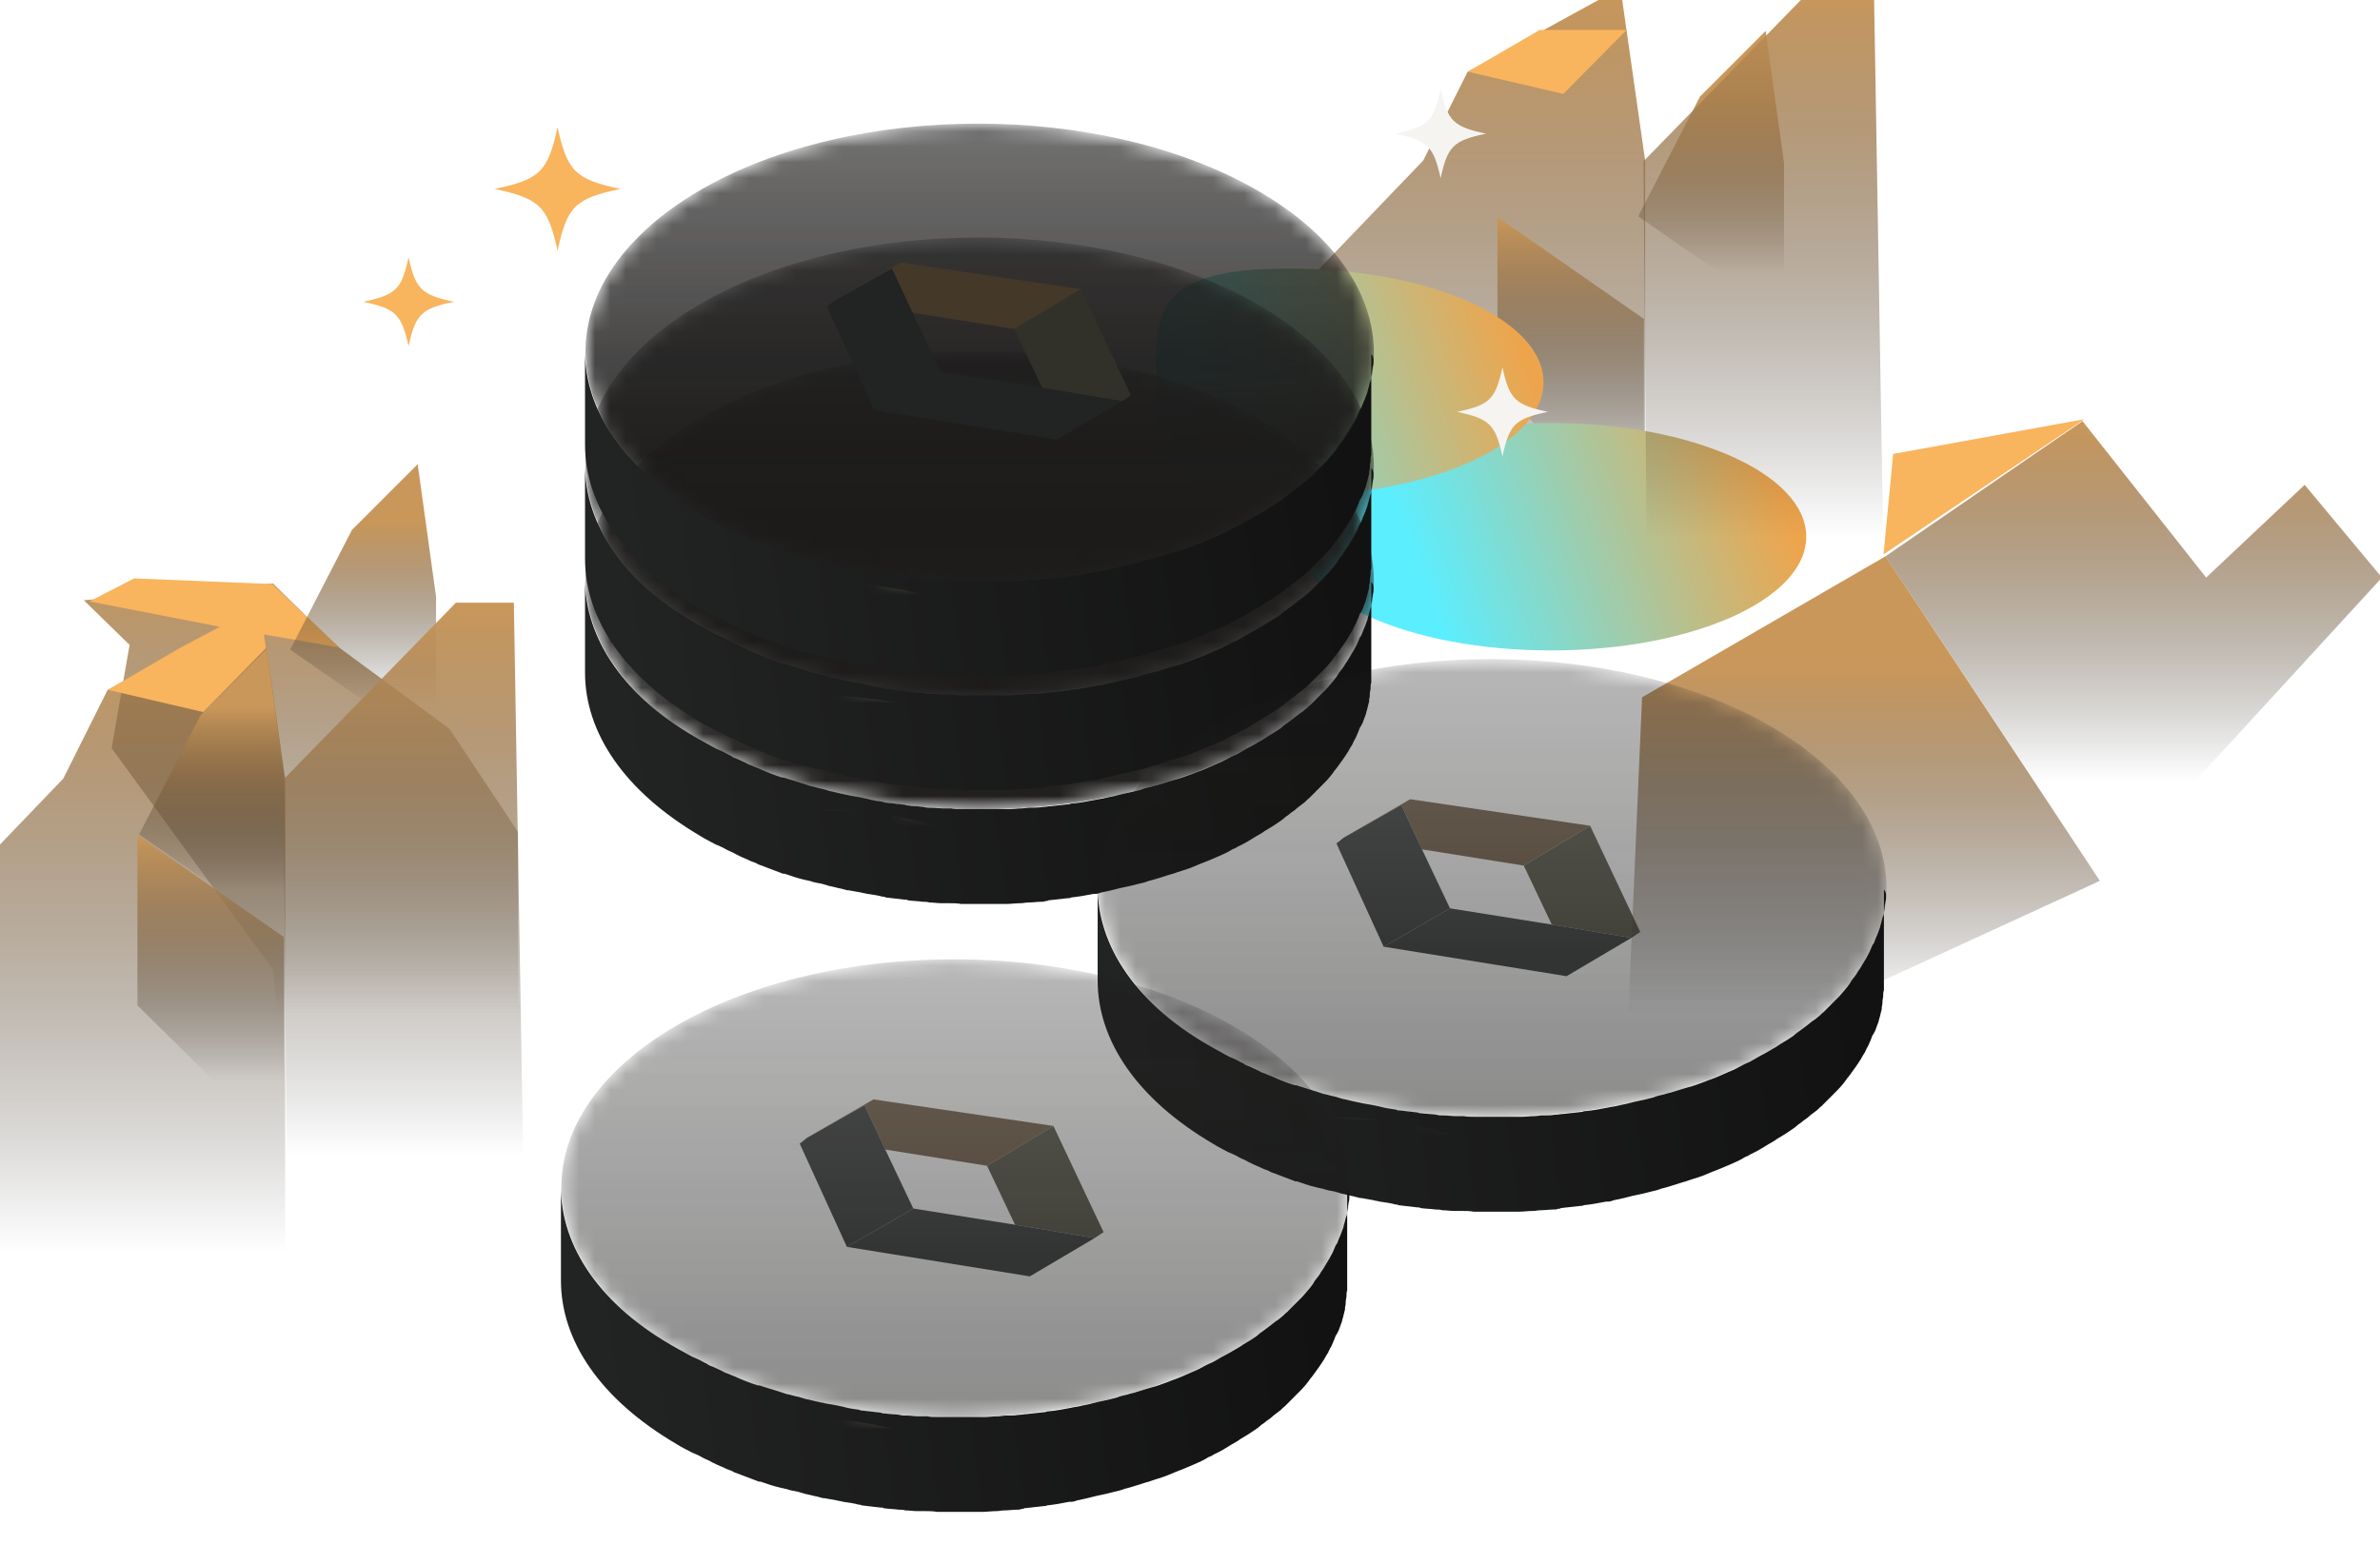 <svg xmlns="http://www.w3.org/2000/svg" width="154" height="100" fill="none" viewBox="0 0 154 100"><g clip-path="url(#clip0_264_12392)"><path fill="url(#paint0_linear_264_12392)" d="M-3.566 68.573V84.846L16.855 92.823L18.45 84.846V70.807V50.386L16.855 39.218L6.964 44.643L4.092 50.386L-3.566 58.363V68.573Z"/><path fill="url(#paint1_linear_264_12392)" d="M33.519 53.831V64.75L37.009 74.136L19 75.75L17.665 62.75L7.224 48.413L8.384 41.731L5.423 38.842L17.665 37.758L21.71 41.731L29.072 47.149L33.519 53.831Z"/><path fill="#F9B45E" d="M13.156 46.078L6.984 44.641L11.625 41.938L16.812 39.188L17.219 41.938L13.156 46.078Z"/><path fill="#F9B45E" d="M17.615 37.794L21.961 41.898L14.173 40.549L5.791 38.916L8.677 37.428L17.615 37.794Z"/><path fill="url(#paint2_linear_264_12392)" d="M18.372 60.639L8.893 54.042V65.058L18.372 74.409V60.639Z"/><path fill="url(#paint3_linear_264_12392)" d="M18.438 50.562L17.25 42L13 46.25L9 54L18.438 60.562V50.562Z"/><path fill="url(#paint4_linear_264_12392)" d="M28.214 38.6L27.026 30.037L22.776 34.287L18.776 42.037L28.214 48.6V38.6Z"/><path fill="url(#paint5_linear_264_12392)" d="M84.434 28.573V44.846L104.855 52.823L106.45 44.846V30.807V10.386L104.855 -0.782L94.964 4.643L92.092 10.386L84.434 18.363V28.573Z"/><path fill="#F9B45E" d="M101.156 6.078L94.984 4.641L99.625 1.938H105.25L101.156 6.078Z"/><path fill="url(#paint6_linear_264_12392)" d="M106.372 20.639L96.893 14.043V25.058L106.372 34.41V20.639Z"/><g filter="url(#filter0_f_264_12392)"><ellipse cx="100.348" cy="34.731" fill="url(#paint7_linear_264_12392)" rx="16.527" ry="7.359"/></g><g filter="url(#filter1_f_264_12392)"><path fill="url(#paint8_linear_264_12392)" d="M99.875 24.731C99.875 28.795 92.475 32.09 83.348 32.09C74.22 32.09 74.82 28.795 74.82 24.731C74.82 20.667 74.22 17.372 83.348 17.372C92.475 17.372 99.875 20.667 99.875 24.731Z"/></g><path fill="url(#paint9_linear_264_12392)" d="M115.438 10.562L114.25 2L110 6.25L106 14L115.438 20.562V10.562Z"/><path fill="url(#paint10_linear_264_12392)" d="M106.25 45.125L105.125 71.125L135.875 57L122 36L106.25 45.125Z"/><path fill="url(#paint11_linear_264_12392)" d="M117.5 -1L106.344 10.438L106.625 44.875L121.875 36.125L121.25 -1H117.5Z"/><path fill="#F9B45E" d="M122.5 29.375L121.875 35.875L134.875 27.125L122.5 29.375Z"/><path fill="#F6F4F1" fill-rule="evenodd" d="M94.281 26.65C96.398 26.207 96.765 25.846 97.217 23.769C97.668 25.846 98.064 26.207 100.153 26.65H100.154C100.154 26.65 100.154 26.65 100.153 26.65C100.154 26.651 100.154 26.651 100.154 26.651H100.153C98.036 27.094 97.669 27.454 97.217 29.532C96.765 27.454 96.37 27.094 94.281 26.651H94.279C94.28 26.651 94.28 26.65 94.28 26.65C94.28 26.65 94.28 26.65 94.279 26.65H94.281Z" clip-rule="evenodd"/><path fill="#F6F4F1" fill-rule="evenodd" d="M90.281 8.65C92.398 8.207 92.765 7.846 93.217 5.769C93.668 7.846 94.064 8.207 96.153 8.65H96.154C96.154 8.65 96.154 8.65 96.153 8.65C96.154 8.65 96.154 8.65 96.154 8.651H96.153C94.036 9.094 93.669 9.454 93.217 11.532C92.765 9.454 92.37 9.094 90.281 8.651H90.279C90.28 8.65 90.28 8.65 90.28 8.65C90.28 8.65 90.28 8.65 90.279 8.65H90.281Z" clip-rule="evenodd"/><path fill="url(#paint12_linear_264_12392)" d="M142.75 37.375L134.75 27.25L122 36L136 57.125L154.125 37.375L149.125 31.375L142.75 37.375Z"/><path fill="url(#paint13_linear_264_12392)" d="M88.87 38.081C88.87 38.221 88.87 38.361 88.823 38.453C88.823 38.547 88.777 38.686 88.777 38.779C88.777 38.919 88.731 39.011 88.731 39.151C88.731 39.244 88.684 39.383 88.638 39.476C88.592 39.616 88.592 39.709 88.545 39.848C88.499 39.941 88.499 40.081 88.453 40.174C88.406 40.313 88.36 40.406 88.314 40.546C88.267 40.639 88.221 40.778 88.175 40.871C88.128 41.011 88.082 41.15 87.989 41.243C87.943 41.336 87.897 41.476 87.85 41.569C87.804 41.708 87.711 41.848 87.665 41.941C87.619 42.034 87.572 42.127 87.48 42.266C87.387 42.406 87.294 42.592 87.202 42.731C87.155 42.824 87.063 42.917 87.016 43.01C86.924 43.196 86.785 43.336 86.646 43.522C86.599 43.615 86.553 43.661 86.507 43.754C86.321 44.033 86.09 44.266 85.858 44.545C85.812 44.591 85.719 44.684 85.673 44.731C85.487 44.917 85.302 45.103 85.117 45.289C85.024 45.382 84.931 45.475 84.839 45.568C84.7 45.661 84.607 45.8 84.468 45.893C84.375 45.986 84.236 46.079 84.097 46.172C83.958 46.265 83.819 46.404 83.68 46.498C83.541 46.59 83.448 46.684 83.309 46.776C83.171 46.87 83.031 46.962 82.892 47.102C82.754 47.195 82.615 47.288 82.475 47.381C82.337 47.474 82.151 47.567 82.012 47.66C81.827 47.8 81.641 47.892 81.41 48.032C81.039 48.264 80.622 48.45 80.251 48.683C80.159 48.729 80.02 48.822 79.881 48.869C79.556 49.008 79.278 49.194 78.954 49.334C78.861 49.38 78.722 49.427 78.63 49.473C78.213 49.659 77.796 49.845 77.379 49.985C77.286 50.031 77.24 50.031 77.147 50.078C76.776 50.217 76.406 50.357 76.035 50.45C75.896 50.496 75.711 50.543 75.572 50.589C75.386 50.636 75.155 50.729 74.969 50.775C74.784 50.822 74.599 50.868 74.46 50.915C74.228 50.961 74.043 51.008 73.811 51.101C73.626 51.147 73.44 51.194 73.255 51.24C73.023 51.287 72.838 51.333 72.606 51.38C72.421 51.426 72.236 51.473 72.05 51.519C71.819 51.566 71.587 51.612 71.402 51.659C71.216 51.705 71.077 51.705 70.892 51.752C70.429 51.845 69.919 51.938 69.456 51.984C69.363 51.984 69.317 51.984 69.224 52.031C68.807 52.077 68.39 52.124 67.973 52.17C67.834 52.17 67.648 52.217 67.463 52.217C67.185 52.263 66.907 52.263 66.629 52.263C66.444 52.263 66.305 52.31 66.12 52.31C65.841 52.31 65.563 52.356 65.239 52.356C65.1 52.356 64.915 52.356 64.776 52.356C64.544 52.356 64.266 52.356 64.034 52.356C63.849 52.356 63.71 52.356 63.525 52.356C63.247 52.356 62.969 52.356 62.737 52.356C62.598 52.356 62.413 52.356 62.274 52.356C62.042 52.356 61.764 52.356 61.532 52.31C61.347 52.31 61.208 52.31 61.023 52.31C60.745 52.31 60.513 52.263 60.235 52.263C60.096 52.263 59.911 52.263 59.772 52.217C59.447 52.17 59.123 52.17 58.799 52.124C58.706 52.124 58.66 52.124 58.567 52.077C58.15 52.031 57.733 51.984 57.362 51.938C57.316 51.938 57.223 51.938 57.177 51.891C56.853 51.845 56.482 51.798 56.158 51.705C56.019 51.659 55.88 51.659 55.741 51.612C55.462 51.566 55.231 51.519 54.953 51.473C54.814 51.426 54.675 51.426 54.536 51.38C54.258 51.333 53.98 51.24 53.702 51.194C53.563 51.147 53.377 51.101 53.239 51.054C52.961 51.008 52.729 50.915 52.451 50.868C52.312 50.822 52.173 50.775 52.034 50.729C51.617 50.589 51.246 50.496 50.829 50.357C50.736 50.31 50.69 50.31 50.597 50.31C50.134 50.171 49.671 49.985 49.254 49.799C49.068 49.706 48.883 49.659 48.698 49.566C48.559 49.52 48.42 49.473 48.281 49.38C48.095 49.287 47.864 49.194 47.678 49.101C47.539 49.055 47.4 49.008 47.308 48.915C47.076 48.822 46.891 48.683 46.659 48.59C46.566 48.543 46.427 48.497 46.335 48.45C46.01 48.264 45.732 48.125 45.408 47.939C40.358 45.149 37.855 41.29 37.855 37.477V43.522C37.855 47.381 40.358 51.194 45.362 54.123C45.64 54.309 45.964 54.449 46.288 54.635C46.381 54.681 46.52 54.728 46.613 54.774C46.844 54.867 47.03 55.007 47.261 55.099C47.4 55.146 47.539 55.239 47.632 55.285C47.817 55.379 48.003 55.471 48.234 55.565C48.373 55.611 48.512 55.704 48.651 55.751C48.79 55.797 48.929 55.843 49.068 55.937C49.115 55.937 49.161 55.983 49.207 55.983C49.671 56.169 50.088 56.309 50.551 56.494C50.644 56.541 50.69 56.541 50.783 56.541C51.2 56.68 51.571 56.82 51.987 56.913C52.034 56.913 52.127 56.959 52.173 56.959C52.266 56.959 52.312 57.006 52.404 57.006C52.682 57.099 52.914 57.145 53.192 57.192C53.331 57.238 53.517 57.285 53.656 57.331C53.934 57.378 54.212 57.471 54.489 57.517C54.582 57.564 54.721 57.564 54.814 57.61C54.86 57.61 54.86 57.61 54.907 57.61C55.184 57.657 55.416 57.703 55.694 57.75C55.833 57.796 55.972 57.796 56.111 57.843C56.436 57.889 56.806 57.936 57.131 58.029C57.177 58.029 57.27 58.029 57.316 58.075C57.733 58.122 58.15 58.168 58.521 58.215C58.613 58.215 58.706 58.215 58.752 58.261C59.077 58.308 59.401 58.308 59.725 58.354C59.864 58.354 60.003 58.354 60.142 58.401C60.42 58.401 60.652 58.447 60.93 58.447C61.115 58.447 61.254 58.447 61.44 58.447C61.671 58.447 61.949 58.447 62.181 58.494H62.227C62.366 58.494 62.505 58.494 62.644 58.494C62.922 58.494 63.2 58.494 63.432 58.494C63.617 58.494 63.756 58.494 63.942 58.494C64.173 58.494 64.451 58.494 64.683 58.494C64.729 58.494 64.776 58.494 64.822 58.494C64.915 58.494 65.054 58.494 65.146 58.494C65.424 58.494 65.702 58.447 66.027 58.447C66.212 58.447 66.351 58.401 66.537 58.401C66.814 58.401 67.093 58.354 67.371 58.354C67.463 58.354 67.556 58.354 67.648 58.308C67.695 58.308 67.787 58.308 67.834 58.261C68.251 58.215 68.668 58.168 69.085 58.122C69.177 58.122 69.224 58.122 69.317 58.075C69.78 58.029 70.29 57.936 70.753 57.843C70.799 57.843 70.846 57.843 70.892 57.843C71.031 57.843 71.124 57.796 71.263 57.75C71.494 57.703 71.726 57.657 71.911 57.61C72.097 57.564 72.282 57.517 72.467 57.471C72.699 57.424 72.884 57.378 73.116 57.331C73.301 57.285 73.487 57.238 73.672 57.192C73.904 57.145 74.089 57.099 74.321 57.006C74.506 56.959 74.691 56.913 74.83 56.866C75.016 56.82 75.247 56.727 75.433 56.68C75.525 56.634 75.618 56.634 75.711 56.587C75.757 56.587 75.85 56.541 75.896 56.541C76.267 56.401 76.637 56.309 77.008 56.169C77.101 56.123 77.147 56.123 77.24 56.076C77.657 55.89 78.074 55.751 78.491 55.565C78.583 55.518 78.722 55.471 78.815 55.425C79.139 55.285 79.464 55.146 79.742 54.96C79.881 54.913 79.973 54.867 80.112 54.774C80.529 54.588 80.9 54.356 81.271 54.123C81.364 54.077 81.502 53.984 81.595 53.937C81.688 53.891 81.781 53.798 81.873 53.751C82.012 53.658 82.198 53.565 82.337 53.472C82.475 53.379 82.615 53.286 82.754 53.193C82.892 53.1 83.031 53.007 83.171 52.868C83.309 52.775 83.448 52.682 83.541 52.589C83.68 52.496 83.819 52.403 83.958 52.263C84.097 52.17 84.19 52.077 84.329 51.984C84.468 51.891 84.561 51.752 84.7 51.659C84.746 51.612 84.792 51.566 84.839 51.519C84.885 51.473 84.931 51.426 84.978 51.38C85.163 51.194 85.348 51.008 85.534 50.822C85.58 50.775 85.673 50.682 85.719 50.636C85.951 50.403 86.182 50.124 86.368 49.845C86.368 49.845 86.368 49.845 86.414 49.799C86.46 49.752 86.507 49.659 86.553 49.613C86.692 49.427 86.785 49.287 86.924 49.101C86.97 49.008 87.063 48.915 87.109 48.822C87.202 48.683 87.294 48.543 87.387 48.357C87.433 48.311 87.433 48.264 87.48 48.218C87.526 48.171 87.526 48.078 87.572 48.032C87.619 47.892 87.711 47.8 87.758 47.66C87.804 47.567 87.85 47.428 87.897 47.334C87.943 47.195 87.989 47.056 88.082 46.962C88.082 46.916 88.128 46.87 88.175 46.776C88.175 46.73 88.221 46.684 88.221 46.637C88.267 46.498 88.314 46.404 88.36 46.265C88.406 46.172 88.406 46.033 88.453 45.94C88.499 45.8 88.499 45.707 88.545 45.568C88.545 45.521 88.592 45.428 88.592 45.382C88.592 45.335 88.592 45.289 88.592 45.242C88.638 45.103 88.638 45.01 88.638 44.87C88.638 44.777 88.684 44.638 88.684 44.545C88.684 44.405 88.684 44.266 88.731 44.173C88.731 44.08 88.731 44.033 88.731 43.94C88.731 43.847 88.731 43.801 88.731 43.708V37.663C88.87 37.803 88.87 37.942 88.87 38.081Z"/><mask id="mask0_264_12392" width="52" height="31" x="37" y="22" maskUnits="userSpaceOnUse" style="mask-type:alpha"><path fill="url(#paint14_linear_264_12392)" d="M81.364 27.062C91.372 32.827 91.418 42.22 81.456 48.032C71.541 53.797 55.37 53.844 45.408 48.032C35.446 42.22 35.353 32.874 45.269 27.062C55.185 21.296 71.355 21.296 81.364 27.062Z"/></mask><g mask="url(#mask0_264_12392)"><g filter="url(#filter2_b_264_12392)"><path fill="url(#paint15_linear_264_12392)" d="M81.364 27.062C91.372 32.827 91.418 42.22 81.456 48.032C71.541 53.797 55.37 53.844 45.408 48.032C35.446 42.22 35.353 32.874 45.269 27.062C55.185 21.296 71.355 21.296 81.364 27.062Z"/></g><g filter="url(#filter3_f_264_12392)"><ellipse cx="52.877" cy="58.304" fill="url(#paint16_linear_264_12392)" rx="13.32" ry="5.931"/></g></g><path fill="url(#paint17_linear_264_12392)" d="M88.87 30.713C88.87 30.852 88.87 30.992 88.823 31.085C88.823 31.178 88.777 31.317 88.777 31.41C88.777 31.55 88.731 31.643 88.731 31.782C88.731 31.875 88.684 32.015 88.638 32.108C88.592 32.247 88.592 32.34 88.545 32.48C88.499 32.573 88.499 32.712 88.453 32.805C88.406 32.945 88.36 33.038 88.314 33.177C88.267 33.27 88.221 33.41 88.175 33.503C88.128 33.642 88.082 33.782 87.989 33.875C87.943 33.968 87.897 34.107 87.85 34.2C87.804 34.34 87.711 34.479 87.665 34.572C87.619 34.665 87.572 34.758 87.48 34.898C87.387 35.037 87.294 35.223 87.202 35.363C87.155 35.456 87.063 35.549 87.016 35.642C86.924 35.828 86.785 35.967 86.646 36.153C86.599 36.246 86.553 36.292 86.507 36.386C86.321 36.664 86.09 36.897 85.858 37.176C85.812 37.222 85.719 37.316 85.673 37.362C85.487 37.548 85.302 37.734 85.117 37.92C85.024 38.013 84.931 38.106 84.839 38.199C84.7 38.292 84.607 38.431 84.468 38.524C84.375 38.617 84.236 38.71 84.097 38.803C83.958 38.896 83.819 39.036 83.68 39.129C83.541 39.222 83.448 39.315 83.309 39.408C83.171 39.501 83.031 39.594 82.892 39.733C82.754 39.826 82.615 39.919 82.475 40.012C82.337 40.105 82.151 40.198 82.012 40.291C81.827 40.431 81.641 40.524 81.41 40.663C81.039 40.896 80.622 41.082 80.251 41.314C80.159 41.361 80.02 41.454 79.881 41.5C79.556 41.64 79.278 41.826 78.954 41.965C78.861 42.012 78.722 42.058 78.63 42.105C78.213 42.291 77.796 42.477 77.379 42.616C77.286 42.663 77.24 42.663 77.147 42.709C76.776 42.849 76.406 42.988 76.035 43.081C75.896 43.128 75.711 43.174 75.572 43.221C75.386 43.267 75.155 43.36 74.969 43.407C74.784 43.453 74.599 43.5 74.46 43.546C74.228 43.593 74.043 43.639 73.811 43.732C73.626 43.779 73.44 43.825 73.255 43.872C73.023 43.918 72.838 43.965 72.606 44.011C72.421 44.058 72.236 44.104 72.05 44.151C71.819 44.197 71.587 44.244 71.402 44.29C71.216 44.337 71.077 44.337 70.892 44.383C70.429 44.476 69.919 44.569 69.456 44.616C69.363 44.616 69.317 44.616 69.224 44.662C68.807 44.709 68.39 44.755 67.973 44.801C67.834 44.801 67.648 44.848 67.463 44.848C67.185 44.895 66.907 44.895 66.629 44.895C66.444 44.895 66.305 44.941 66.12 44.941C65.841 44.941 65.563 44.987 65.239 44.987C65.1 44.987 64.915 44.987 64.776 44.987C64.544 44.987 64.266 44.987 64.034 44.987C63.849 44.987 63.71 44.987 63.525 44.987C63.247 44.987 62.969 44.987 62.737 44.987C62.598 44.987 62.413 44.987 62.274 44.987C62.042 44.987 61.764 44.987 61.532 44.941C61.347 44.941 61.208 44.941 61.023 44.941C60.745 44.941 60.513 44.895 60.235 44.895C60.096 44.895 59.911 44.895 59.772 44.848C59.447 44.801 59.123 44.801 58.799 44.755C58.706 44.755 58.66 44.755 58.567 44.709C58.15 44.662 57.733 44.616 57.362 44.569C57.316 44.569 57.223 44.569 57.177 44.523C56.853 44.476 56.482 44.43 56.158 44.337C56.019 44.29 55.88 44.29 55.741 44.244C55.462 44.197 55.231 44.151 54.953 44.104C54.814 44.058 54.675 44.058 54.536 44.011C54.258 43.965 53.98 43.872 53.702 43.825C53.563 43.779 53.377 43.732 53.239 43.686C52.961 43.639 52.729 43.546 52.451 43.5C52.312 43.453 52.173 43.407 52.034 43.36C51.617 43.221 51.246 43.128 50.829 42.988C50.736 42.942 50.69 42.942 50.597 42.942C50.134 42.802 49.671 42.616 49.254 42.43C49.068 42.337 48.883 42.291 48.698 42.198C48.559 42.151 48.42 42.105 48.281 42.012C48.095 41.919 47.864 41.826 47.678 41.733C47.539 41.686 47.4 41.64 47.308 41.547C47.076 41.454 46.891 41.314 46.659 41.221C46.566 41.175 46.427 41.128 46.335 41.082C46.01 40.896 45.732 40.756 45.408 40.57C40.358 37.781 37.855 33.921 37.855 30.108V36.153C37.855 40.012 40.358 43.825 45.362 46.754C45.64 46.94 45.964 47.08 46.288 47.266C46.381 47.312 46.52 47.359 46.613 47.405C46.844 47.498 47.03 47.638 47.261 47.731C47.4 47.777 47.539 47.87 47.632 47.917C47.817 48.01 48.003 48.103 48.234 48.196C48.373 48.242 48.512 48.335 48.651 48.382C48.79 48.428 48.929 48.475 49.068 48.568C49.115 48.568 49.161 48.614 49.207 48.614C49.671 48.8 50.088 48.94 50.551 49.126C50.644 49.172 50.69 49.172 50.783 49.172C51.2 49.312 51.571 49.451 51.987 49.544C52.034 49.544 52.127 49.591 52.173 49.591C52.266 49.591 52.312 49.637 52.404 49.637C52.682 49.73 52.914 49.777 53.192 49.823C53.331 49.87 53.517 49.916 53.656 49.963C53.934 50.009 54.212 50.102 54.489 50.149C54.582 50.195 54.721 50.195 54.814 50.242C54.86 50.242 54.86 50.242 54.907 50.242C55.184 50.288 55.416 50.335 55.694 50.381C55.833 50.428 55.972 50.428 56.111 50.474C56.436 50.521 56.806 50.567 57.131 50.66C57.177 50.66 57.27 50.66 57.316 50.707C57.733 50.753 58.15 50.8 58.521 50.846C58.613 50.846 58.706 50.846 58.752 50.893C59.077 50.939 59.401 50.939 59.725 50.986C59.864 50.986 60.003 50.986 60.142 51.032C60.42 51.032 60.652 51.079 60.93 51.079C61.115 51.079 61.254 51.079 61.44 51.079C61.671 51.079 61.949 51.079 62.181 51.125H62.227C62.366 51.125 62.505 51.125 62.644 51.125C62.922 51.125 63.2 51.125 63.432 51.125C63.617 51.125 63.756 51.125 63.942 51.125C64.173 51.125 64.451 51.125 64.683 51.125C64.729 51.125 64.776 51.125 64.822 51.125C64.915 51.125 65.054 51.125 65.146 51.125C65.424 51.125 65.702 51.079 66.027 51.079C66.212 51.079 66.351 51.032 66.537 51.032C66.814 51.032 67.093 50.986 67.371 50.986C67.463 50.986 67.556 50.986 67.648 50.939C67.695 50.939 67.787 50.939 67.834 50.893C68.251 50.846 68.668 50.8 69.085 50.753C69.177 50.753 69.224 50.753 69.317 50.707C69.78 50.66 70.29 50.567 70.753 50.474C70.799 50.474 70.846 50.474 70.892 50.474C71.031 50.474 71.124 50.428 71.263 50.381C71.494 50.335 71.726 50.288 71.911 50.242C72.097 50.195 72.282 50.149 72.467 50.102C72.699 50.056 72.884 50.009 73.116 49.963C73.301 49.916 73.487 49.87 73.672 49.823C73.904 49.777 74.089 49.73 74.321 49.637C74.506 49.591 74.691 49.544 74.83 49.498C75.016 49.451 75.247 49.358 75.433 49.312C75.525 49.265 75.618 49.265 75.711 49.219C75.757 49.219 75.85 49.172 75.896 49.172C76.267 49.033 76.637 48.94 77.008 48.8C77.101 48.754 77.147 48.754 77.24 48.707C77.657 48.521 78.074 48.382 78.491 48.196C78.583 48.149 78.722 48.103 78.815 48.056C79.139 47.917 79.464 47.777 79.742 47.591C79.881 47.545 79.973 47.498 80.112 47.405C80.529 47.219 80.9 46.987 81.271 46.754C81.364 46.708 81.502 46.615 81.595 46.568C81.688 46.522 81.781 46.429 81.873 46.383C82.012 46.289 82.198 46.197 82.337 46.103C82.475 46.011 82.615 45.917 82.754 45.825C82.892 45.731 83.031 45.639 83.171 45.499C83.309 45.406 83.448 45.313 83.541 45.22C83.68 45.127 83.819 45.034 83.958 44.895C84.097 44.801 84.19 44.709 84.329 44.616C84.468 44.523 84.561 44.383 84.7 44.29C84.746 44.244 84.792 44.197 84.839 44.151C84.885 44.104 84.931 44.058 84.978 44.011C85.163 43.825 85.348 43.639 85.534 43.453C85.58 43.407 85.673 43.314 85.719 43.267C85.951 43.035 86.182 42.756 86.368 42.477C86.368 42.477 86.368 42.477 86.414 42.43C86.46 42.384 86.507 42.291 86.553 42.244C86.692 42.058 86.785 41.919 86.924 41.733C86.97 41.64 87.063 41.547 87.109 41.454C87.202 41.314 87.294 41.175 87.387 40.989C87.433 40.942 87.433 40.896 87.48 40.849C87.526 40.803 87.526 40.71 87.572 40.663C87.619 40.524 87.711 40.431 87.758 40.291C87.804 40.198 87.85 40.059 87.897 39.966C87.943 39.826 87.989 39.687 88.082 39.594C88.082 39.547 88.128 39.501 88.175 39.408C88.175 39.361 88.221 39.315 88.221 39.268C88.267 39.129 88.314 39.036 88.36 38.896C88.406 38.803 88.406 38.664 88.453 38.571C88.499 38.431 88.499 38.338 88.545 38.199C88.545 38.152 88.592 38.059 88.592 38.013C88.592 37.966 88.592 37.92 88.592 37.873C88.638 37.734 88.638 37.641 88.638 37.502C88.638 37.408 88.684 37.269 88.684 37.176C88.684 37.036 88.684 36.897 88.731 36.804C88.731 36.711 88.731 36.664 88.731 36.572C88.731 36.478 88.731 36.432 88.731 36.339V30.294C88.87 30.434 88.87 30.573 88.87 30.713Z"/><mask id="mask1_264_12392" width="52" height="31" x="37" y="15" maskUnits="userSpaceOnUse" style="mask-type:alpha"><path fill="url(#paint18_linear_264_12392)" d="M81.364 19.693C91.372 25.459 91.418 34.851 81.456 40.663C71.541 46.429 55.37 46.475 45.408 40.663C35.446 34.851 35.353 25.505 45.269 19.693C55.185 13.927 71.355 13.927 81.364 19.693Z"/></mask><g mask="url(#mask1_264_12392)"><g filter="url(#filter4_b_264_12392)"><path fill="url(#paint19_linear_264_12392)" d="M81.364 19.693C91.372 25.459 91.418 34.851 81.456 40.663C71.541 46.429 55.37 46.475 45.408 40.663C35.446 34.851 35.353 25.505 45.269 19.693C55.185 13.927 71.355 13.927 81.364 19.693Z"/></g><g filter="url(#filter5_f_264_12392)"><ellipse cx="52.877" cy="50.936" fill="url(#paint20_linear_264_12392)" rx="13.32" ry="5.931"/></g></g><path fill="url(#paint21_linear_264_12392)" d="M122.039 57.995C122.039 58.134 122.039 58.274 121.992 58.367C121.992 58.46 121.946 58.599 121.946 58.692C121.946 58.832 121.9 58.925 121.9 59.064C121.9 59.157 121.853 59.297 121.807 59.389C121.761 59.529 121.761 59.622 121.714 59.761C121.668 59.855 121.668 59.994 121.622 60.087C121.575 60.227 121.529 60.319 121.483 60.459C121.436 60.552 121.39 60.691 121.344 60.784C121.297 60.924 121.251 61.063 121.158 61.156C121.112 61.249 121.066 61.389 121.019 61.482C120.973 61.621 120.88 61.761 120.834 61.854C120.788 61.947 120.741 62.04 120.649 62.179C120.556 62.319 120.463 62.505 120.371 62.644C120.324 62.737 120.232 62.83 120.185 62.923C120.093 63.109 119.954 63.249 119.815 63.435C119.768 63.528 119.722 63.574 119.676 63.667C119.49 63.946 119.259 64.179 119.027 64.458C118.981 64.504 118.888 64.597 118.842 64.644C118.656 64.83 118.471 65.016 118.286 65.202C118.193 65.295 118.1 65.388 118.008 65.481C117.869 65.574 117.776 65.713 117.637 65.806C117.544 65.899 117.405 65.992 117.266 66.085C117.127 66.178 116.988 66.318 116.849 66.411C116.71 66.504 116.617 66.597 116.478 66.69C116.339 66.783 116.2 66.876 116.061 67.015C115.922 67.108 115.783 67.201 115.644 67.294C115.505 67.387 115.32 67.48 115.181 67.573C114.996 67.713 114.81 67.805 114.579 67.945C114.208 68.177 113.791 68.364 113.42 68.596C113.328 68.642 113.189 68.736 113.05 68.782C112.725 68.921 112.447 69.108 112.123 69.247C112.03 69.293 111.891 69.34 111.799 69.386C111.382 69.572 110.965 69.758 110.548 69.898C110.455 69.944 110.409 69.944 110.316 69.991C109.945 70.13 109.575 70.27 109.204 70.363C109.065 70.409 108.88 70.456 108.741 70.502C108.555 70.549 108.324 70.642 108.138 70.688C107.953 70.735 107.768 70.781 107.629 70.828C107.397 70.874 107.212 70.921 106.98 71.014C106.795 71.06 106.609 71.107 106.424 71.153C106.192 71.2 106.007 71.246 105.775 71.293C105.59 71.339 105.405 71.386 105.219 71.432C104.988 71.479 104.756 71.525 104.571 71.572C104.385 71.618 104.246 71.618 104.061 71.665C103.598 71.758 103.088 71.851 102.624 71.897C102.532 71.897 102.485 71.897 102.393 71.944C101.976 71.99 101.559 72.037 101.142 72.083C101.003 72.083 100.817 72.13 100.632 72.13C100.354 72.176 100.076 72.176 99.798 72.176C99.613 72.176 99.474 72.223 99.288 72.223C99.01 72.223 98.732 72.269 98.408 72.269C98.269 72.269 98.084 72.269 97.945 72.269C97.713 72.269 97.435 72.269 97.203 72.269C97.018 72.269 96.879 72.269 96.694 72.269C96.416 72.269 96.138 72.269 95.906 72.269C95.767 72.269 95.582 72.269 95.443 72.269C95.211 72.269 94.933 72.269 94.701 72.223C94.516 72.223 94.377 72.223 94.192 72.223C93.914 72.223 93.682 72.176 93.404 72.176C93.265 72.176 93.08 72.176 92.941 72.13C92.616 72.083 92.292 72.083 91.968 72.037C91.875 72.037 91.829 72.037 91.736 71.99C91.319 71.944 90.902 71.897 90.531 71.851C90.485 71.851 90.392 71.851 90.346 71.804C90.022 71.758 89.651 71.711 89.326 71.618C89.188 71.572 89.049 71.572 88.909 71.525C88.632 71.479 88.4 71.432 88.122 71.386C87.983 71.339 87.844 71.339 87.705 71.293C87.427 71.246 87.149 71.153 86.871 71.107C86.732 71.06 86.546 71.014 86.407 70.967C86.129 70.921 85.898 70.828 85.62 70.781C85.481 70.735 85.342 70.688 85.203 70.642C84.786 70.502 84.415 70.409 83.998 70.27C83.905 70.223 83.859 70.223 83.766 70.223C83.303 70.084 82.84 69.898 82.423 69.712C82.237 69.619 82.052 69.572 81.867 69.479C81.728 69.433 81.589 69.386 81.45 69.293C81.264 69.201 81.033 69.108 80.847 69.014C80.708 68.968 80.569 68.921 80.477 68.829C80.245 68.736 80.06 68.596 79.828 68.503C79.735 68.457 79.596 68.41 79.504 68.364C79.179 68.177 78.901 68.038 78.577 67.852C73.526 65.062 71.024 61.203 71.024 57.39V63.435C71.024 67.294 73.526 71.107 78.531 74.036C78.809 74.222 79.133 74.362 79.457 74.548C79.55 74.594 79.689 74.641 79.782 74.687C80.013 74.78 80.199 74.92 80.43 75.013C80.569 75.059 80.708 75.152 80.801 75.199C80.986 75.292 81.172 75.385 81.403 75.478C81.542 75.524 81.681 75.617 81.82 75.664C81.959 75.71 82.098 75.757 82.237 75.85C82.284 75.85 82.33 75.896 82.376 75.896C82.84 76.082 83.257 76.222 83.72 76.407C83.813 76.454 83.859 76.454 83.952 76.454C84.369 76.594 84.739 76.733 85.156 76.826C85.203 76.826 85.295 76.873 85.342 76.873C85.434 76.873 85.481 76.919 85.573 76.919C85.851 77.012 86.083 77.058 86.361 77.105C86.5 77.151 86.685 77.198 86.824 77.245C87.103 77.291 87.38 77.384 87.659 77.43C87.751 77.477 87.89 77.477 87.983 77.523C88.029 77.523 88.029 77.523 88.076 77.523C88.353 77.57 88.585 77.617 88.863 77.663C89.002 77.71 89.141 77.71 89.28 77.756C89.605 77.802 89.975 77.849 90.299 77.942C90.346 77.942 90.439 77.942 90.485 77.988C90.902 78.035 91.319 78.081 91.69 78.128C91.782 78.128 91.875 78.128 91.921 78.174C92.246 78.221 92.57 78.221 92.894 78.267C93.033 78.267 93.172 78.267 93.311 78.314C93.589 78.314 93.821 78.36 94.099 78.36C94.284 78.36 94.423 78.36 94.609 78.36C94.84 78.36 95.118 78.36 95.35 78.407H95.396C95.535 78.407 95.674 78.407 95.813 78.407C96.091 78.407 96.369 78.407 96.601 78.407C96.786 78.407 96.925 78.407 97.111 78.407C97.342 78.407 97.62 78.407 97.852 78.407C97.898 78.407 97.945 78.407 97.991 78.407C98.084 78.407 98.223 78.407 98.315 78.407C98.593 78.407 98.871 78.36 99.196 78.36C99.381 78.36 99.52 78.314 99.705 78.314C99.983 78.314 100.261 78.267 100.539 78.267C100.632 78.267 100.725 78.267 100.817 78.221C100.864 78.221 100.956 78.221 101.003 78.174C101.42 78.128 101.837 78.081 102.254 78.035C102.346 78.035 102.393 78.035 102.485 77.988C102.949 77.942 103.459 77.849 103.922 77.756C103.968 77.756 104.015 77.756 104.061 77.756C104.2 77.756 104.293 77.71 104.432 77.663C104.663 77.617 104.895 77.57 105.08 77.523C105.266 77.477 105.451 77.43 105.636 77.384C105.868 77.338 106.053 77.291 106.285 77.245C106.47 77.198 106.656 77.151 106.841 77.105C107.073 77.058 107.258 77.012 107.49 76.919C107.675 76.873 107.86 76.826 107.999 76.779C108.185 76.733 108.416 76.64 108.602 76.594C108.694 76.547 108.787 76.547 108.88 76.501C108.926 76.501 109.019 76.454 109.065 76.454C109.436 76.314 109.806 76.222 110.177 76.082C110.27 76.036 110.316 76.036 110.409 75.989C110.826 75.803 111.243 75.664 111.66 75.478C111.752 75.431 111.891 75.385 111.984 75.338C112.308 75.199 112.633 75.059 112.911 74.873C113.05 74.827 113.142 74.78 113.281 74.687C113.698 74.501 114.069 74.269 114.44 74.036C114.532 73.99 114.671 73.897 114.764 73.85C114.857 73.804 114.949 73.711 115.042 73.664C115.181 73.571 115.366 73.478 115.505 73.385C115.644 73.292 115.783 73.199 115.922 73.106C116.061 73.013 116.2 72.92 116.339 72.781C116.478 72.688 116.617 72.595 116.71 72.502C116.849 72.409 116.988 72.316 117.127 72.176C117.266 72.083 117.359 71.99 117.498 71.897C117.637 71.804 117.729 71.665 117.869 71.572C117.915 71.525 117.961 71.479 118.008 71.432C118.054 71.386 118.1 71.339 118.147 71.293C118.332 71.107 118.517 70.921 118.703 70.735C118.749 70.688 118.842 70.595 118.888 70.549C119.12 70.316 119.351 70.037 119.537 69.758C119.537 69.758 119.537 69.758 119.583 69.712C119.629 69.665 119.676 69.572 119.722 69.526C119.861 69.34 119.954 69.201 120.093 69.014C120.139 68.921 120.232 68.829 120.278 68.736C120.371 68.596 120.463 68.457 120.556 68.27C120.602 68.224 120.602 68.177 120.649 68.131C120.695 68.085 120.695 67.992 120.741 67.945C120.788 67.805 120.88 67.713 120.927 67.573C120.973 67.48 121.019 67.341 121.066 67.248C121.112 67.108 121.158 66.969 121.251 66.876C121.251 66.829 121.297 66.783 121.344 66.69C121.344 66.643 121.39 66.597 121.39 66.55C121.436 66.411 121.483 66.318 121.529 66.178C121.575 66.085 121.575 65.946 121.622 65.853C121.668 65.713 121.668 65.62 121.714 65.481C121.714 65.434 121.761 65.341 121.761 65.295C121.761 65.248 121.761 65.202 121.761 65.155C121.807 65.016 121.807 64.923 121.807 64.783C121.807 64.69 121.853 64.551 121.853 64.458C121.853 64.318 121.853 64.179 121.9 64.086C121.9 63.993 121.9 63.946 121.9 63.853C121.9 63.76 121.9 63.714 121.9 63.621V57.576C122.039 57.716 122.039 57.855 122.039 57.995Z"/><mask id="mask2_264_12392" width="52" height="31" x="71" y="42" maskUnits="userSpaceOnUse" style="mask-type:alpha"><path fill="url(#paint22_linear_264_12392)" d="M114.533 46.975C124.541 52.74 124.587 62.133 114.625 67.945C104.71 73.711 88.539 73.757 78.577 67.945C68.615 62.133 68.522 52.787 78.438 46.975C88.354 41.209 104.524 41.209 114.533 46.975Z"/></mask><g mask="url(#mask2_264_12392)"><g filter="url(#filter6_b_264_12392)"><path fill="url(#paint23_linear_264_12392)" fill-opacity=".51" d="M114.533 46.975C124.541 52.74 124.587 62.133 114.625 67.945C104.71 73.711 88.539 73.757 78.577 67.945C68.615 62.133 68.522 52.787 78.438 46.975C88.354 41.209 104.524 41.209 114.533 46.975Z"/></g><g filter="url(#filter7_f_264_12392)"><ellipse cx="86.046" cy="78.218" fill="url(#paint24_linear_264_12392)" rx="13.32" ry="5.931"/></g><path fill="#323129" d="M102.89 53.435L98.596 56.011L100.409 59.829L105.563 60.688L106.135 60.306L102.89 53.435Z"/><path fill="#222323" d="M105.563 60.688L100.409 59.829L93.824 58.779L89.529 61.261L101.363 63.169L105.563 60.688Z"/><path fill="#443829" d="M102.891 53.435L91.248 51.717L86.953 54.199L90.675 52.099L92.011 54.962L98.596 56.012L102.891 53.435Z"/><path fill="#222323" d="M90.675 52.099L86.953 54.199L86.476 54.581L89.529 61.261L93.824 58.78L92.011 54.962L90.675 52.099Z"/></g><path fill="url(#paint25_linear_264_12392)" d="M87.31 77.419C87.31 77.559 87.31 77.698 87.264 77.791C87.264 77.884 87.217 78.024 87.217 78.117C87.217 78.256 87.171 78.349 87.171 78.489C87.171 78.582 87.125 78.721 87.078 78.814C87.032 78.954 87.032 79.047 86.986 79.186C86.939 79.279 86.939 79.419 86.893 79.512C86.847 79.651 86.8 79.744 86.754 79.884C86.708 79.977 86.661 80.116 86.615 80.209C86.569 80.349 86.522 80.488 86.43 80.581C86.383 80.674 86.337 80.814 86.291 80.907C86.244 81.046 86.152 81.186 86.105 81.279C86.059 81.372 86.013 81.465 85.92 81.604C85.827 81.744 85.735 81.93 85.642 82.069C85.596 82.162 85.503 82.255 85.457 82.348C85.364 82.534 85.225 82.674 85.086 82.86C85.04 82.953 84.993 82.999 84.947 83.092C84.762 83.371 84.53 83.603 84.298 83.882C84.252 83.929 84.159 84.022 84.113 84.069C83.928 84.254 83.742 84.441 83.557 84.626C83.464 84.719 83.372 84.812 83.279 84.906C83.14 84.999 83.047 85.138 82.908 85.231C82.816 85.324 82.677 85.417 82.538 85.51C82.399 85.603 82.26 85.742 82.121 85.835C81.982 85.928 81.889 86.021 81.75 86.114C81.611 86.207 81.472 86.3 81.333 86.44C81.194 86.533 81.055 86.626 80.916 86.719C80.777 86.812 80.592 86.905 80.453 86.998C80.267 87.137 80.082 87.23 79.85 87.37C79.48 87.602 79.063 87.788 78.692 88.021C78.599 88.067 78.46 88.16 78.321 88.207C77.997 88.346 77.719 88.532 77.394 88.672C77.302 88.718 77.163 88.765 77.07 88.811C76.653 88.997 76.236 89.183 75.819 89.323C75.727 89.369 75.68 89.369 75.588 89.416C75.217 89.555 74.846 89.695 74.475 89.788C74.337 89.834 74.151 89.881 74.012 89.927C73.827 89.974 73.595 90.067 73.41 90.113C73.224 90.16 73.039 90.206 72.9 90.253C72.668 90.299 72.483 90.346 72.251 90.439C72.066 90.485 71.881 90.532 71.695 90.578C71.464 90.625 71.278 90.671 71.047 90.718C70.861 90.764 70.676 90.811 70.491 90.857C70.259 90.904 70.027 90.95 69.842 90.997C69.657 91.043 69.518 91.043 69.332 91.09C68.869 91.183 68.359 91.276 67.896 91.322C67.803 91.322 67.757 91.322 67.664 91.369C67.247 91.415 66.83 91.462 66.413 91.508C66.274 91.508 66.089 91.555 65.904 91.555C65.626 91.601 65.348 91.601 65.07 91.601C64.884 91.601 64.745 91.648 64.56 91.648C64.282 91.648 64.004 91.694 63.679 91.694C63.541 91.694 63.355 91.694 63.216 91.694C62.984 91.694 62.706 91.694 62.475 91.694C62.289 91.694 62.151 91.694 61.965 91.694C61.687 91.694 61.409 91.694 61.178 91.694C61.038 91.694 60.853 91.694 60.714 91.694C60.483 91.694 60.205 91.694 59.973 91.648C59.787 91.648 59.648 91.648 59.463 91.648C59.185 91.648 58.953 91.601 58.675 91.601C58.536 91.601 58.351 91.601 58.212 91.555C57.888 91.508 57.563 91.508 57.239 91.462C57.146 91.462 57.1 91.462 57.007 91.415C56.59 91.369 56.173 91.322 55.803 91.276C55.756 91.276 55.664 91.276 55.617 91.229C55.293 91.183 54.922 91.136 54.598 91.043C54.459 90.997 54.32 90.997 54.181 90.95C53.903 90.904 53.671 90.857 53.393 90.811C53.254 90.764 53.115 90.764 52.976 90.718C52.698 90.671 52.42 90.578 52.142 90.532C52.003 90.485 51.818 90.439 51.679 90.392C51.401 90.346 51.169 90.253 50.891 90.206C50.752 90.16 50.613 90.113 50.474 90.067C50.057 89.927 49.687 89.834 49.27 89.695C49.177 89.648 49.13 89.648 49.038 89.648C48.575 89.509 48.111 89.323 47.694 89.137C47.509 89.044 47.324 88.997 47.138 88.904C46.999 88.858 46.86 88.811 46.721 88.718C46.536 88.625 46.304 88.532 46.119 88.439C45.98 88.393 45.841 88.346 45.748 88.253C45.516 88.16 45.331 88.021 45.099 87.928C45.007 87.881 44.868 87.835 44.775 87.788C44.451 87.602 44.173 87.463 43.848 87.277C38.798 84.487 36.296 80.628 36.296 76.815V82.86C36.296 86.719 38.798 90.532 43.802 93.461C44.08 93.647 44.404 93.787 44.729 93.972C44.821 94.019 44.96 94.065 45.053 94.112C45.285 94.205 45.47 94.344 45.702 94.437C45.841 94.484 45.98 94.577 46.072 94.623C46.258 94.716 46.443 94.809 46.675 94.902C46.814 94.949 46.953 95.042 47.092 95.088C47.231 95.135 47.37 95.181 47.509 95.274C47.555 95.274 47.602 95.321 47.648 95.321C48.111 95.507 48.528 95.646 48.992 95.832C49.084 95.879 49.13 95.879 49.223 95.879C49.64 96.018 50.011 96.158 50.428 96.251C50.474 96.251 50.567 96.297 50.613 96.297C50.706 96.297 50.752 96.344 50.845 96.344C51.123 96.437 51.355 96.483 51.633 96.53C51.772 96.576 51.957 96.623 52.096 96.669C52.374 96.716 52.652 96.809 52.93 96.855C53.023 96.902 53.162 96.902 53.254 96.948C53.301 96.948 53.301 96.948 53.347 96.948C53.625 96.995 53.857 97.041 54.135 97.088C54.274 97.134 54.413 97.134 54.552 97.181C54.876 97.227 55.247 97.274 55.571 97.367C55.617 97.367 55.71 97.367 55.756 97.413C56.173 97.46 56.59 97.506 56.961 97.553C57.054 97.553 57.146 97.553 57.193 97.599C57.517 97.646 57.841 97.646 58.166 97.692C58.305 97.692 58.444 97.692 58.583 97.739C58.861 97.739 59.092 97.785 59.37 97.785C59.556 97.785 59.695 97.785 59.88 97.785C60.112 97.785 60.39 97.785 60.621 97.832H60.668C60.807 97.832 60.946 97.832 61.085 97.832C61.363 97.832 61.641 97.832 61.873 97.832C62.058 97.832 62.197 97.832 62.382 97.832C62.614 97.832 62.892 97.832 63.123 97.832C63.17 97.832 63.216 97.832 63.263 97.832C63.355 97.832 63.494 97.832 63.587 97.832C63.865 97.832 64.143 97.785 64.467 97.785C64.653 97.785 64.792 97.739 64.977 97.739C65.255 97.739 65.533 97.692 65.811 97.692C65.904 97.692 65.996 97.692 66.089 97.646C66.135 97.646 66.228 97.646 66.274 97.599C66.691 97.553 67.108 97.506 67.525 97.46C67.618 97.46 67.664 97.46 67.757 97.413C68.22 97.367 68.73 97.274 69.193 97.181C69.24 97.181 69.286 97.181 69.332 97.181C69.471 97.181 69.564 97.134 69.703 97.088C69.935 97.041 70.166 96.995 70.352 96.948C70.537 96.902 70.722 96.855 70.908 96.809C71.139 96.762 71.325 96.716 71.556 96.669C71.742 96.623 71.927 96.576 72.112 96.53C72.344 96.483 72.529 96.437 72.761 96.344C72.946 96.297 73.132 96.251 73.271 96.204C73.456 96.158 73.688 96.065 73.873 96.018C73.966 95.972 74.058 95.972 74.151 95.925C74.197 95.925 74.29 95.879 74.336 95.879C74.707 95.739 75.078 95.646 75.448 95.507C75.541 95.46 75.588 95.46 75.68 95.414C76.097 95.228 76.514 95.088 76.931 94.902C77.024 94.856 77.163 94.809 77.255 94.763C77.58 94.623 77.904 94.484 78.182 94.298C78.321 94.251 78.414 94.205 78.553 94.112C78.97 93.926 79.341 93.694 79.711 93.461C79.804 93.415 79.943 93.322 80.036 93.275C80.128 93.228 80.221 93.135 80.314 93.089C80.453 92.996 80.638 92.903 80.777 92.81C80.916 92.717 81.055 92.624 81.194 92.531C81.333 92.438 81.472 92.345 81.611 92.206C81.75 92.113 81.889 92.02 81.982 91.927C82.121 91.834 82.26 91.741 82.399 91.601C82.538 91.508 82.63 91.415 82.769 91.322C82.908 91.229 83.001 91.09 83.14 90.997C83.186 90.95 83.233 90.904 83.279 90.857C83.325 90.811 83.372 90.764 83.418 90.718C83.603 90.532 83.789 90.346 83.974 90.16C84.02 90.113 84.113 90.02 84.159 89.974C84.391 89.741 84.623 89.462 84.808 89.183C84.808 89.183 84.808 89.183 84.854 89.137C84.901 89.09 84.947 88.997 84.993 88.951C85.132 88.765 85.225 88.625 85.364 88.439C85.41 88.346 85.503 88.253 85.549 88.16C85.642 88.021 85.735 87.881 85.827 87.695C85.874 87.649 85.874 87.602 85.92 87.556C85.966 87.509 85.966 87.416 86.013 87.37C86.059 87.23 86.152 87.137 86.198 86.998C86.244 86.905 86.291 86.765 86.337 86.672C86.383 86.533 86.43 86.393 86.522 86.3C86.522 86.254 86.569 86.207 86.615 86.114C86.615 86.068 86.661 86.021 86.661 85.975C86.708 85.835 86.754 85.742 86.8 85.603C86.847 85.51 86.847 85.37 86.893 85.278C86.939 85.138 86.939 85.045 86.986 84.906C86.986 84.859 87.032 84.766 87.032 84.719C87.032 84.673 87.032 84.626 87.032 84.58C87.078 84.441 87.078 84.347 87.078 84.208C87.078 84.115 87.125 83.975 87.125 83.882C87.125 83.743 87.125 83.603 87.171 83.511C87.171 83.418 87.171 83.371 87.171 83.278C87.171 83.185 87.171 83.139 87.171 83.046V77.001C87.31 77.14 87.31 77.28 87.31 77.419Z"/><mask id="mask3_264_12392" width="52" height="30" x="36" y="62" maskUnits="userSpaceOnUse" style="mask-type:alpha"><path fill="url(#paint26_linear_264_12392)" d="M79.803 66.399C89.812 72.165 89.858 81.558 79.896 87.37C69.981 93.135 53.81 93.182 43.848 87.37C33.886 81.558 33.794 72.212 43.709 66.399C53.625 60.634 69.795 60.634 79.803 66.399Z"/></mask><g mask="url(#mask3_264_12392)"><g filter="url(#filter8_b_264_12392)"><path fill="url(#paint27_linear_264_12392)" fill-opacity=".51" d="M79.803 66.399C89.812 72.165 89.858 81.558 79.896 87.37C69.981 93.135 53.81 93.182 43.848 87.37C33.886 81.558 33.794 72.212 43.709 66.399C53.625 60.634 69.795 60.634 79.803 66.399Z"/></g><g filter="url(#filter9_f_264_12392)"><ellipse cx="51.316" cy="97.642" fill="url(#paint28_linear_264_12392)" rx="13.32" ry="5.931"/></g><path fill="#323129" d="M68.162 72.859L63.867 75.436L65.68 79.254L70.834 80.112L71.407 79.731L68.162 72.859Z"/><path fill="#222323" d="M70.834 80.113L65.68 79.254L59.095 78.204L54.801 80.685L66.635 82.594L70.834 80.113Z"/><path fill="#443829" d="M68.162 72.86L56.518 71.142L52.224 73.623L55.946 71.524L57.282 74.387L63.867 75.437L68.162 72.86Z"/><path fill="#222323" d="M55.946 71.524L52.224 73.624L51.747 74.005L54.8 80.686L59.095 78.204L57.282 74.387L55.946 71.524Z"/></g><path fill="url(#paint29_linear_264_12392)" d="M88.87 23.344C88.87 23.484 88.87 23.623 88.823 23.716C88.823 23.809 88.777 23.949 88.777 24.042C88.777 24.181 88.731 24.274 88.731 24.414C88.731 24.507 88.684 24.646 88.638 24.739C88.592 24.879 88.592 24.972 88.545 25.111C88.499 25.204 88.499 25.344 88.453 25.437C88.406 25.576 88.36 25.669 88.314 25.809C88.267 25.902 88.221 26.041 88.175 26.134C88.128 26.273 88.082 26.413 87.989 26.506C87.943 26.599 87.897 26.738 87.85 26.831C87.804 26.971 87.711 27.11 87.665 27.203C87.619 27.297 87.572 27.39 87.48 27.529C87.387 27.669 87.294 27.854 87.202 27.994C87.155 28.087 87.063 28.18 87.016 28.273C86.924 28.459 86.785 28.598 86.646 28.784C86.599 28.877 86.553 28.924 86.507 29.017C86.321 29.296 86.09 29.528 85.858 29.807C85.812 29.854 85.719 29.947 85.673 29.993C85.487 30.179 85.302 30.365 85.117 30.551C85.024 30.644 84.931 30.737 84.839 30.83C84.7 30.923 84.607 31.063 84.468 31.156C84.375 31.249 84.236 31.342 84.097 31.435C83.958 31.528 83.819 31.667 83.68 31.76C83.541 31.853 83.448 31.946 83.309 32.039C83.171 32.132 83.031 32.225 82.892 32.365C82.754 32.458 82.615 32.551 82.475 32.644C82.337 32.737 82.151 32.83 82.012 32.923C81.827 33.062 81.641 33.155 81.41 33.295C81.039 33.527 80.622 33.713 80.251 33.946C80.159 33.992 80.02 34.085 79.881 34.132C79.556 34.271 79.278 34.457 78.954 34.597C78.861 34.643 78.722 34.69 78.63 34.736C78.213 34.922 77.796 35.108 77.379 35.248C77.286 35.294 77.24 35.294 77.147 35.34C76.776 35.48 76.406 35.62 76.035 35.712C75.896 35.759 75.711 35.806 75.572 35.852C75.386 35.898 75.155 35.992 74.969 36.038C74.784 36.084 74.599 36.131 74.46 36.178C74.228 36.224 74.043 36.27 73.811 36.364C73.626 36.41 73.44 36.456 73.255 36.503C73.023 36.549 72.838 36.596 72.606 36.642C72.421 36.689 72.236 36.735 72.05 36.782C71.819 36.828 71.587 36.875 71.402 36.921C71.216 36.968 71.077 36.968 70.892 37.014C70.429 37.107 69.919 37.2 69.456 37.247C69.363 37.247 69.317 37.247 69.224 37.293C68.807 37.34 68.39 37.386 67.973 37.433C67.834 37.433 67.648 37.479 67.463 37.479C67.185 37.526 66.907 37.526 66.629 37.526C66.444 37.526 66.305 37.572 66.12 37.572C65.841 37.572 65.563 37.619 65.239 37.619C65.1 37.619 64.915 37.619 64.776 37.619C64.544 37.619 64.266 37.619 64.034 37.619C63.849 37.619 63.71 37.619 63.525 37.619C63.247 37.619 62.969 37.619 62.737 37.619C62.598 37.619 62.413 37.619 62.274 37.619C62.042 37.619 61.764 37.619 61.532 37.572C61.347 37.572 61.208 37.572 61.023 37.572C60.745 37.572 60.513 37.526 60.235 37.526C60.096 37.526 59.911 37.526 59.772 37.479C59.447 37.433 59.123 37.433 58.799 37.386C58.706 37.386 58.66 37.386 58.567 37.34C58.15 37.293 57.733 37.247 57.362 37.2C57.316 37.2 57.223 37.2 57.177 37.154C56.853 37.107 56.482 37.061 56.158 36.968C56.019 36.921 55.88 36.921 55.741 36.875C55.462 36.828 55.231 36.782 54.953 36.735C54.814 36.689 54.675 36.689 54.536 36.642C54.258 36.596 53.98 36.503 53.702 36.456C53.563 36.41 53.377 36.364 53.239 36.317C52.961 36.27 52.729 36.178 52.451 36.131C52.312 36.084 52.173 36.038 52.034 35.992C51.617 35.852 51.246 35.759 50.829 35.62C50.736 35.573 50.69 35.573 50.597 35.573C50.134 35.434 49.671 35.248 49.254 35.062C49.068 34.968 48.883 34.922 48.698 34.829C48.559 34.782 48.42 34.736 48.281 34.643C48.095 34.55 47.864 34.457 47.678 34.364C47.539 34.318 47.4 34.271 47.308 34.178C47.076 34.085 46.891 33.946 46.659 33.853C46.566 33.806 46.427 33.76 46.335 33.713C46.01 33.527 45.732 33.388 45.408 33.202C40.358 30.412 37.855 26.552 37.855 22.74V28.784C37.855 32.644 40.358 36.456 45.362 39.386C45.64 39.572 45.964 39.711 46.288 39.897C46.381 39.944 46.52 39.99 46.613 40.037C46.844 40.13 47.03 40.269 47.261 40.362C47.4 40.409 47.539 40.502 47.632 40.548C47.817 40.641 48.003 40.734 48.234 40.827C48.373 40.874 48.512 40.967 48.651 41.013C48.79 41.06 48.929 41.106 49.068 41.199C49.115 41.199 49.161 41.246 49.207 41.246C49.671 41.432 50.088 41.571 50.551 41.757C50.644 41.804 50.69 41.804 50.783 41.804C51.2 41.943 51.571 42.083 51.987 42.176C52.034 42.176 52.127 42.222 52.173 42.222C52.266 42.222 52.312 42.269 52.404 42.269C52.682 42.362 52.914 42.408 53.192 42.455C53.331 42.501 53.517 42.548 53.656 42.594C53.934 42.641 54.212 42.734 54.489 42.78C54.582 42.827 54.721 42.827 54.814 42.873C54.86 42.873 54.86 42.873 54.907 42.873C55.184 42.92 55.416 42.966 55.694 43.013C55.833 43.059 55.972 43.059 56.111 43.106C56.436 43.152 56.806 43.199 57.131 43.292C57.177 43.292 57.27 43.292 57.316 43.338C57.733 43.385 58.15 43.431 58.521 43.477C58.613 43.477 58.706 43.477 58.752 43.524C59.077 43.571 59.401 43.571 59.725 43.617C59.864 43.617 60.003 43.617 60.142 43.663C60.42 43.663 60.652 43.71 60.93 43.71C61.115 43.71 61.254 43.71 61.44 43.71C61.671 43.71 61.949 43.71 62.181 43.757H62.227C62.366 43.757 62.505 43.757 62.644 43.757C62.922 43.757 63.2 43.757 63.432 43.757C63.617 43.757 63.756 43.757 63.942 43.757C64.173 43.757 64.451 43.757 64.683 43.757C64.729 43.757 64.776 43.757 64.822 43.757C64.915 43.757 65.054 43.757 65.146 43.757C65.424 43.757 65.702 43.71 66.027 43.71C66.212 43.71 66.351 43.663 66.537 43.663C66.814 43.663 67.093 43.617 67.371 43.617C67.463 43.617 67.556 43.617 67.648 43.571C67.695 43.571 67.787 43.571 67.834 43.524C68.251 43.477 68.668 43.431 69.085 43.385C69.177 43.385 69.224 43.385 69.317 43.338C69.78 43.292 70.29 43.199 70.753 43.106C70.799 43.106 70.846 43.106 70.892 43.106C71.031 43.106 71.124 43.059 71.263 43.013C71.494 42.966 71.726 42.92 71.911 42.873C72.097 42.827 72.282 42.78 72.467 42.734C72.699 42.687 72.884 42.641 73.116 42.594C73.301 42.548 73.487 42.501 73.672 42.455C73.904 42.408 74.089 42.362 74.321 42.269C74.506 42.222 74.691 42.176 74.83 42.129C75.016 42.083 75.247 41.99 75.433 41.943C75.525 41.897 75.618 41.897 75.711 41.85C75.757 41.85 75.85 41.804 75.896 41.804C76.267 41.664 76.637 41.571 77.008 41.432C77.101 41.385 77.147 41.385 77.24 41.339C77.657 41.153 78.074 41.013 78.491 40.827C78.583 40.781 78.722 40.734 78.815 40.688C79.139 40.548 79.464 40.409 79.742 40.223C79.881 40.176 79.973 40.13 80.112 40.037C80.529 39.851 80.9 39.618 81.271 39.386C81.364 39.339 81.502 39.246 81.595 39.2C81.688 39.153 81.781 39.06 81.873 39.014C82.012 38.921 82.198 38.828 82.337 38.735C82.475 38.642 82.615 38.549 82.754 38.456C82.892 38.363 83.031 38.27 83.171 38.13C83.309 38.037 83.448 37.944 83.541 37.851C83.68 37.758 83.819 37.665 83.958 37.526C84.097 37.433 84.19 37.34 84.329 37.247C84.468 37.154 84.561 37.014 84.7 36.921C84.746 36.875 84.792 36.828 84.839 36.782C84.885 36.735 84.931 36.689 84.978 36.642C85.163 36.456 85.348 36.27 85.534 36.084C85.58 36.038 85.673 35.945 85.719 35.898C85.951 35.666 86.182 35.387 86.368 35.108C86.368 35.108 86.368 35.108 86.414 35.062C86.46 35.015 86.507 34.922 86.553 34.876C86.692 34.69 86.785 34.55 86.924 34.364C86.97 34.271 87.063 34.178 87.109 34.085C87.202 33.946 87.294 33.806 87.387 33.62C87.433 33.574 87.433 33.527 87.48 33.481C87.526 33.434 87.526 33.341 87.572 33.295C87.619 33.155 87.711 33.062 87.758 32.923C87.804 32.83 87.85 32.69 87.897 32.597C87.943 32.458 87.989 32.318 88.082 32.225C88.082 32.179 88.128 32.132 88.175 32.039C88.175 31.993 88.221 31.946 88.221 31.9C88.267 31.76 88.314 31.667 88.36 31.528C88.406 31.435 88.406 31.295 88.453 31.202C88.499 31.063 88.499 30.97 88.545 30.83C88.545 30.784 88.592 30.691 88.592 30.644C88.592 30.598 88.592 30.551 88.592 30.505C88.638 30.365 88.638 30.272 88.638 30.133C88.638 30.04 88.684 29.9 88.684 29.807C88.684 29.668 88.684 29.528 88.731 29.435C88.731 29.342 88.731 29.296 88.731 29.203C88.731 29.11 88.731 29.063 88.731 28.97V22.926C88.87 23.065 88.87 23.205 88.87 23.344Z"/><mask id="mask4_264_12392" width="52" height="30" x="37" y="8" maskUnits="userSpaceOnUse" style="mask-type:alpha"><path fill="url(#paint30_linear_264_12392)" d="M81.363 12.324C91.371 18.09 91.418 27.482 81.456 33.294C71.54 39.06 55.37 39.107 45.408 33.294C35.446 27.482 35.353 18.136 45.269 12.324C55.184 6.559 71.355 6.559 81.363 12.324Z"/></mask><g mask="url(#mask4_264_12392)"><g filter="url(#filter10_b_264_12392)"><path fill="url(#paint31_linear_264_12392)" d="M81.363 12.324C91.371 18.09 91.418 27.482 81.456 33.294C71.54 39.06 55.37 39.107 45.408 33.294C35.446 27.482 35.353 18.136 45.269 12.324C55.184 6.559 71.355 6.559 81.363 12.324Z"/></g><g filter="url(#filter11_f_264_12392)"><ellipse cx="52.876" cy="43.567" fill="url(#paint32_linear_264_12392)" rx="13.32" ry="5.931"/></g></g><path fill="#323129" d="M69.927 18.707L65.633 21.284L67.446 25.101L72.6 25.96L73.172 25.578L69.927 18.707Z"/><path fill="#222323" d="M72.6 25.96L67.446 25.102L60.861 24.052L56.566 26.533L68.4 28.442L72.6 25.96Z"/><path fill="#443829" d="M69.928 18.707L58.285 16.989L53.99 19.471L57.712 17.371L59.048 20.234L65.633 21.284L69.928 18.707Z"/><path fill="#222323" d="M57.712 17.371L53.99 19.471L53.513 19.852L56.567 26.533L60.861 24.052L59.048 20.234L57.712 17.371Z"/><path fill="url(#paint33_linear_264_12392)" d="M29.5 39L18.344 50.438L18.625 84.875L33.875 76.125L33.25 39H29.5Z"/><path fill="#F9B45E" fill-rule="evenodd" d="M32.003 12.226C34.941 11.611 35.45 11.11 36.077 8.227C36.704 11.11 37.253 11.611 40.152 12.226H40.154C40.153 12.226 40.153 12.226 40.153 12.226C40.153 12.226 40.154 12.226 40.154 12.227H40.151C37.213 12.842 36.704 13.342 36.077 16.226C35.45 13.342 34.901 12.842 32.002 12.227H32C32.001 12.226 32.001 12.226 32.002 12.226C32.001 12.226 32 12.226 32 12.226H32.003Z" clip-rule="evenodd"/><path fill="#F9B45E" fill-rule="evenodd" d="M23.502 19.528C25.619 19.084 25.986 18.724 26.437 16.646C26.889 18.724 27.285 19.084 29.373 19.528H29.375C29.375 19.528 29.375 19.528 29.374 19.528C29.374 19.528 29.375 19.528 29.375 19.528H29.373C27.256 19.971 26.889 20.332 26.438 22.41C25.986 20.332 25.59 19.971 23.502 19.528H23.5C23.5 19.528 23.5 19.528 23.501 19.528C23.501 19.528 23.5 19.528 23.5 19.528H23.502Z" clip-rule="evenodd"/></g><defs><filter id="filter0_f_264_12392" width="71.032" height="52.695" x="64.832" y="8.383" color-interpolation-filters="sRGB" filterUnits="userSpaceOnUse"><feFlood flood-opacity="0" result="BackgroundImageFix"/><feBlend in="SourceGraphic" in2="BackgroundImageFix" mode="normal" result="shape"/><feGaussianBlur result="effect1_foregroundBlur_264_12392" stdDeviation="9.494"/></filter><filter id="filter1_f_264_12392" width="63.04" height="52.695" x="55.823" y="-1.617" color-interpolation-filters="sRGB" filterUnits="userSpaceOnUse"><feFlood flood-opacity="0" result="BackgroundImageFix"/><feBlend in="SourceGraphic" in2="BackgroundImageFix" mode="normal" result="shape"/><feGaussianBlur result="effect1_foregroundBlur_264_12392" stdDeviation="9.494"/></filter><filter id="filter2_b_264_12392" width="58.078" height="36.7" x="34.353" y="19.206" color-interpolation-filters="sRGB" filterUnits="userSpaceOnUse"><feFlood flood-opacity="0" result="BackgroundImageFix"/><feGaussianBlur in="BackgroundImage" stdDeviation="1.766"/><feComposite in2="SourceAlpha" operator="in" result="effect1_backgroundBlur_264_12392"/><feBlend in="SourceGraphic" in2="effect1_backgroundBlur_264_12392" mode="normal" result="shape"/></filter><filter id="filter3_f_264_12392" width="57.249" height="42.47" x="24.252" y="37.069" color-interpolation-filters="sRGB" filterUnits="userSpaceOnUse"><feFlood flood-opacity="0" result="BackgroundImageFix"/><feBlend in="SourceGraphic" in2="BackgroundImageFix" mode="normal" result="shape"/><feGaussianBlur result="effect1_foregroundBlur_264_12392" stdDeviation="7.652"/></filter><filter id="filter4_b_264_12392" width="58.078" height="36.7" x="34.353" y="11.837" color-interpolation-filters="sRGB" filterUnits="userSpaceOnUse"><feFlood flood-opacity="0" result="BackgroundImageFix"/><feGaussianBlur in="BackgroundImage" stdDeviation="1.766"/><feComposite in2="SourceAlpha" operator="in" result="effect1_backgroundBlur_264_12392"/><feBlend in="SourceGraphic" in2="effect1_backgroundBlur_264_12392" mode="normal" result="shape"/></filter><filter id="filter5_f_264_12392" width="57.249" height="42.47" x="24.252" y="29.701" color-interpolation-filters="sRGB" filterUnits="userSpaceOnUse"><feFlood flood-opacity="0" result="BackgroundImageFix"/><feBlend in="SourceGraphic" in2="BackgroundImageFix" mode="normal" result="shape"/><feGaussianBlur result="effect1_foregroundBlur_264_12392" stdDeviation="7.652"/></filter><filter id="filter6_b_264_12392" width="58.078" height="36.7" x="67.522" y="39.119" color-interpolation-filters="sRGB" filterUnits="userSpaceOnUse"><feFlood flood-opacity="0" result="BackgroundImageFix"/><feGaussianBlur in="BackgroundImage" stdDeviation="1.766"/><feComposite in2="SourceAlpha" operator="in" result="effect1_backgroundBlur_264_12392"/><feBlend in="SourceGraphic" in2="effect1_backgroundBlur_264_12392" mode="normal" result="shape"/></filter><filter id="filter7_f_264_12392" width="57.249" height="42.47" x="57.421" y="56.983" color-interpolation-filters="sRGB" filterUnits="userSpaceOnUse"><feFlood flood-opacity="0" result="BackgroundImageFix"/><feBlend in="SourceGraphic" in2="BackgroundImageFix" mode="normal" result="shape"/><feGaussianBlur result="effect1_foregroundBlur_264_12392" stdDeviation="7.652"/></filter><filter id="filter8_b_264_12392" width="58.078" height="36.7" x="32.792" y="58.544" color-interpolation-filters="sRGB" filterUnits="userSpaceOnUse"><feFlood flood-opacity="0" result="BackgroundImageFix"/><feGaussianBlur in="BackgroundImage" stdDeviation="1.766"/><feComposite in2="SourceAlpha" operator="in" result="effect1_backgroundBlur_264_12392"/><feBlend in="SourceGraphic" in2="effect1_backgroundBlur_264_12392" mode="normal" result="shape"/></filter><filter id="filter9_f_264_12392" width="57.249" height="42.47" x="22.692" y="76.407" color-interpolation-filters="sRGB" filterUnits="userSpaceOnUse"><feFlood flood-opacity="0" result="BackgroundImageFix"/><feBlend in="SourceGraphic" in2="BackgroundImageFix" mode="normal" result="shape"/><feGaussianBlur result="effect1_foregroundBlur_264_12392" stdDeviation="7.652"/></filter><filter id="filter10_b_264_12392" width="58.078" height="36.7" x="34.352" y="4.468" color-interpolation-filters="sRGB" filterUnits="userSpaceOnUse"><feFlood flood-opacity="0" result="BackgroundImageFix"/><feGaussianBlur in="BackgroundImage" stdDeviation="1.766"/><feComposite in2="SourceAlpha" operator="in" result="effect1_backgroundBlur_264_12392"/><feBlend in="SourceGraphic" in2="effect1_backgroundBlur_264_12392" mode="normal" result="shape"/></filter><filter id="filter11_f_264_12392" width="57.249" height="42.47" x="24.252" y="22.332" color-interpolation-filters="sRGB" filterUnits="userSpaceOnUse"><feFlood flood-opacity="0" result="BackgroundImageFix"/><feBlend in="SourceGraphic" in2="BackgroundImageFix" mode="normal" result="shape"/><feGaussianBlur result="effect1_foregroundBlur_264_12392" stdDeviation="7.652"/></filter><linearGradient id="paint0_linear_264_12392" x1="7.442" x2="7.442" y1="39.218" y2="81" gradientUnits="userSpaceOnUse"><stop stop-color="#C9975A"/><stop offset="1" stop-color="#191818" stop-opacity="0"/></linearGradient><linearGradient id="paint1_linear_264_12392" x1="22.45" x2="22.45" y1="35.415" y2="65.596" gradientUnits="userSpaceOnUse"><stop stop-color="#C9975A"/><stop offset="1" stop-color="#191818" stop-opacity="0"/></linearGradient><linearGradient id="paint2_linear_264_12392" x1="13.632" x2="13.632" y1="54.042" y2="69.917" gradientUnits="userSpaceOnUse"><stop stop-color="#C9975A"/><stop offset="1" stop-color="#191818" stop-opacity="0"/></linearGradient><linearGradient id="paint3_linear_264_12392" x1="13.719" x2="13.719" y1="45.75" y2="57.625" gradientUnits="userSpaceOnUse"><stop stop-color="#C9975A"/><stop offset="1" stop-color="#191818" stop-opacity="0"/></linearGradient><linearGradient id="paint4_linear_264_12392" x1="23.495" x2="23.495" y1="33.787" y2="45.662" gradientUnits="userSpaceOnUse"><stop stop-color="#C9975A"/><stop offset="1" stop-color="#191818" stop-opacity="0"/></linearGradient><linearGradient id="paint5_linear_264_12392" x1="95.442" x2="95.442" y1="-.782" y2="41" gradientUnits="userSpaceOnUse"><stop stop-color="#C9975A"/><stop offset="1" stop-color="#191818" stop-opacity="0"/></linearGradient><linearGradient id="paint6_linear_264_12392" x1="101.632" x2="101.632" y1="14.043" y2="29.917" gradientUnits="userSpaceOnUse"><stop stop-color="#C9975A"/><stop offset="1" stop-color="#191818" stop-opacity="0"/></linearGradient><linearGradient id="paint7_linear_264_12392" x1="112.41" x2="90.342" y1="24.956" y2="33.169" gradientUnits="userSpaceOnUse"><stop stop-color="#EDA54D"/><stop offset="1" stop-color="#5BEEFF"/></linearGradient><linearGradient id="paint8_linear_264_12392" x1="95.41" x2="73.342" y1="14.956" y2="23.169" gradientUnits="userSpaceOnUse"><stop stop-color="#EDA54D"/><stop offset="1" stop-color="#5BEEFF"/></linearGradient><linearGradient id="paint9_linear_264_12392" x1="110.719" x2="110.719" y1="5.75" y2="17.625" gradientUnits="userSpaceOnUse"><stop stop-color="#C9975A"/><stop offset="1" stop-color="#191818" stop-opacity="0"/></linearGradient><linearGradient id="paint10_linear_264_12392" x1="120.5" x2="120.5" y1="43.096" y2="65.567" gradientUnits="userSpaceOnUse"><stop stop-color="#C9975A"/><stop offset="1" stop-color="#191818" stop-opacity="0"/></linearGradient><linearGradient id="paint11_linear_264_12392" x1="114.25" x2="114.25" y1="-1" y2="34.757" gradientUnits="userSpaceOnUse"><stop stop-color="#C9975A"/><stop offset="1" stop-color="#191818" stop-opacity="0"/></linearGradient><linearGradient id="paint12_linear_264_12392" x1="138.353" x2="138.353" y1="27.25" y2="50.536" gradientUnits="userSpaceOnUse"><stop stop-color="#C9975A"/><stop offset="1" stop-color="#191818" stop-opacity="0"/></linearGradient><linearGradient id="paint13_linear_264_12392" x1="86.58" x2="39.839" y1="41.439" y2="47.985" gradientUnits="userSpaceOnUse"><stop stop-color="#121212"/><stop offset="1" stop-color="#222323"/></linearGradient><linearGradient id="paint14_linear_264_12392" x1="63.392" x2="63.392" y1="22.737" y2="52.373" gradientUnits="userSpaceOnUse"><stop stop-color="#1C1B1A" stop-opacity=".79"/><stop offset="1" stop-color="#1C1B1A"/></linearGradient><linearGradient id="paint15_linear_264_12392" x1="63.392" x2="63.392" y1="22.737" y2="52.373" gradientUnits="userSpaceOnUse"><stop stop-color="#1C1B1A" stop-opacity=".79"/><stop offset="1" stop-color="#1C1B1A"/></linearGradient><linearGradient id="paint16_linear_264_12392" x1="62.598" x2="47.218" y1="50.426" y2="52.373" gradientUnits="userSpaceOnUse"><stop stop-color="#EDA54D"/><stop offset="1" stop-color="#96EFF9"/></linearGradient><linearGradient id="paint17_linear_264_12392" x1="86.58" x2="39.839" y1="34.07" y2="40.617" gradientUnits="userSpaceOnUse"><stop stop-color="#121212"/><stop offset="1" stop-color="#222323"/></linearGradient><linearGradient id="paint18_linear_264_12392" x1="63.392" x2="63.392" y1="15.369" y2="45.005" gradientUnits="userSpaceOnUse"><stop stop-color="#1C1B1A" stop-opacity=".79"/><stop offset="1" stop-color="#1C1B1A"/></linearGradient><linearGradient id="paint19_linear_264_12392" x1="63.392" x2="63.392" y1="15.369" y2="45.005" gradientUnits="userSpaceOnUse"><stop stop-color="#1C1B1A" stop-opacity=".79"/><stop offset="1" stop-color="#1C1B1A"/></linearGradient><linearGradient id="paint20_linear_264_12392" x1="62.598" x2="47.218" y1="43.058" y2="45.005" gradientUnits="userSpaceOnUse"><stop stop-color="#EDA54D"/><stop offset="1" stop-color="#96EFF9"/></linearGradient><linearGradient id="paint21_linear_264_12392" x1="119.749" x2="73.008" y1="61.352" y2="67.898" gradientUnits="userSpaceOnUse"><stop stop-color="#121212"/><stop offset="1" stop-color="#222323"/></linearGradient><linearGradient id="paint22_linear_264_12392" x1="96.561" x2="96.561" y1="42.65" y2="72.287" gradientUnits="userSpaceOnUse"><stop stop-color="#1C1B1A" stop-opacity=".79"/><stop offset="1" stop-color="#1C1B1A"/></linearGradient><linearGradient id="paint23_linear_264_12392" x1="96.561" x2="96.561" y1="42.65" y2="72.287" gradientUnits="userSpaceOnUse"><stop stop-color="#1C1B1A" stop-opacity=".79"/><stop offset="1" stop-color="#1C1B1A"/></linearGradient><linearGradient id="paint24_linear_264_12392" x1="95.767" x2="80.387" y1="70.339" y2="72.287" gradientUnits="userSpaceOnUse"><stop stop-color="#EDA54D"/><stop offset="1" stop-color="#96EFF9"/></linearGradient><linearGradient id="paint25_linear_264_12392" x1="85.021" x2="38.28" y1="80.777" y2="87.323" gradientUnits="userSpaceOnUse"><stop stop-color="#121212"/><stop offset="1" stop-color="#222323"/></linearGradient><linearGradient id="paint26_linear_264_12392" x1="61.831" x2="61.831" y1="62.075" y2="91.711" gradientUnits="userSpaceOnUse"><stop stop-color="#1C1B1A" stop-opacity=".79"/><stop offset="1" stop-color="#1C1B1A"/></linearGradient><linearGradient id="paint27_linear_264_12392" x1="61.831" x2="61.831" y1="62.075" y2="91.711" gradientUnits="userSpaceOnUse"><stop stop-color="#1C1B1A" stop-opacity=".79"/><stop offset="1" stop-color="#1C1B1A"/></linearGradient><linearGradient id="paint28_linear_264_12392" x1="61.038" x2="45.658" y1="89.764" y2="91.711" gradientUnits="userSpaceOnUse"><stop stop-color="#EDA54D"/><stop offset="1" stop-color="#96EFF9"/></linearGradient><linearGradient id="paint29_linear_264_12392" x1="86.58" x2="39.839" y1="26.702" y2="33.248" gradientUnits="userSpaceOnUse"><stop stop-color="#121212"/><stop offset="1" stop-color="#222323"/></linearGradient><linearGradient id="paint30_linear_264_12392" x1="63.391" x2="63.391" y1="8" y2="37.636" gradientUnits="userSpaceOnUse"><stop stop-color="#1C1B1A" stop-opacity=".79"/><stop offset="1" stop-color="#1C1B1A"/></linearGradient><linearGradient id="paint31_linear_264_12392" x1="63.391" x2="63.391" y1="8" y2="37.636" gradientUnits="userSpaceOnUse"><stop stop-color="#1C1B1A" stop-opacity=".79"/><stop offset="1" stop-color="#1C1B1A"/></linearGradient><linearGradient id="paint32_linear_264_12392" x1="62.598" x2="47.218" y1="35.689" y2="37.636" gradientUnits="userSpaceOnUse"><stop stop-color="#EDA54D"/><stop offset="1" stop-color="#96EFF9"/></linearGradient><linearGradient id="paint33_linear_264_12392" x1="26.25" x2="26.25" y1="39" y2="74.757" gradientUnits="userSpaceOnUse"><stop stop-color="#C9975A"/><stop offset="1" stop-color="#191818" stop-opacity="0"/></linearGradient><clipPath id="clip0_264_12392"><rect width="154" height="100" fill="#fff"/></clipPath></defs></svg>